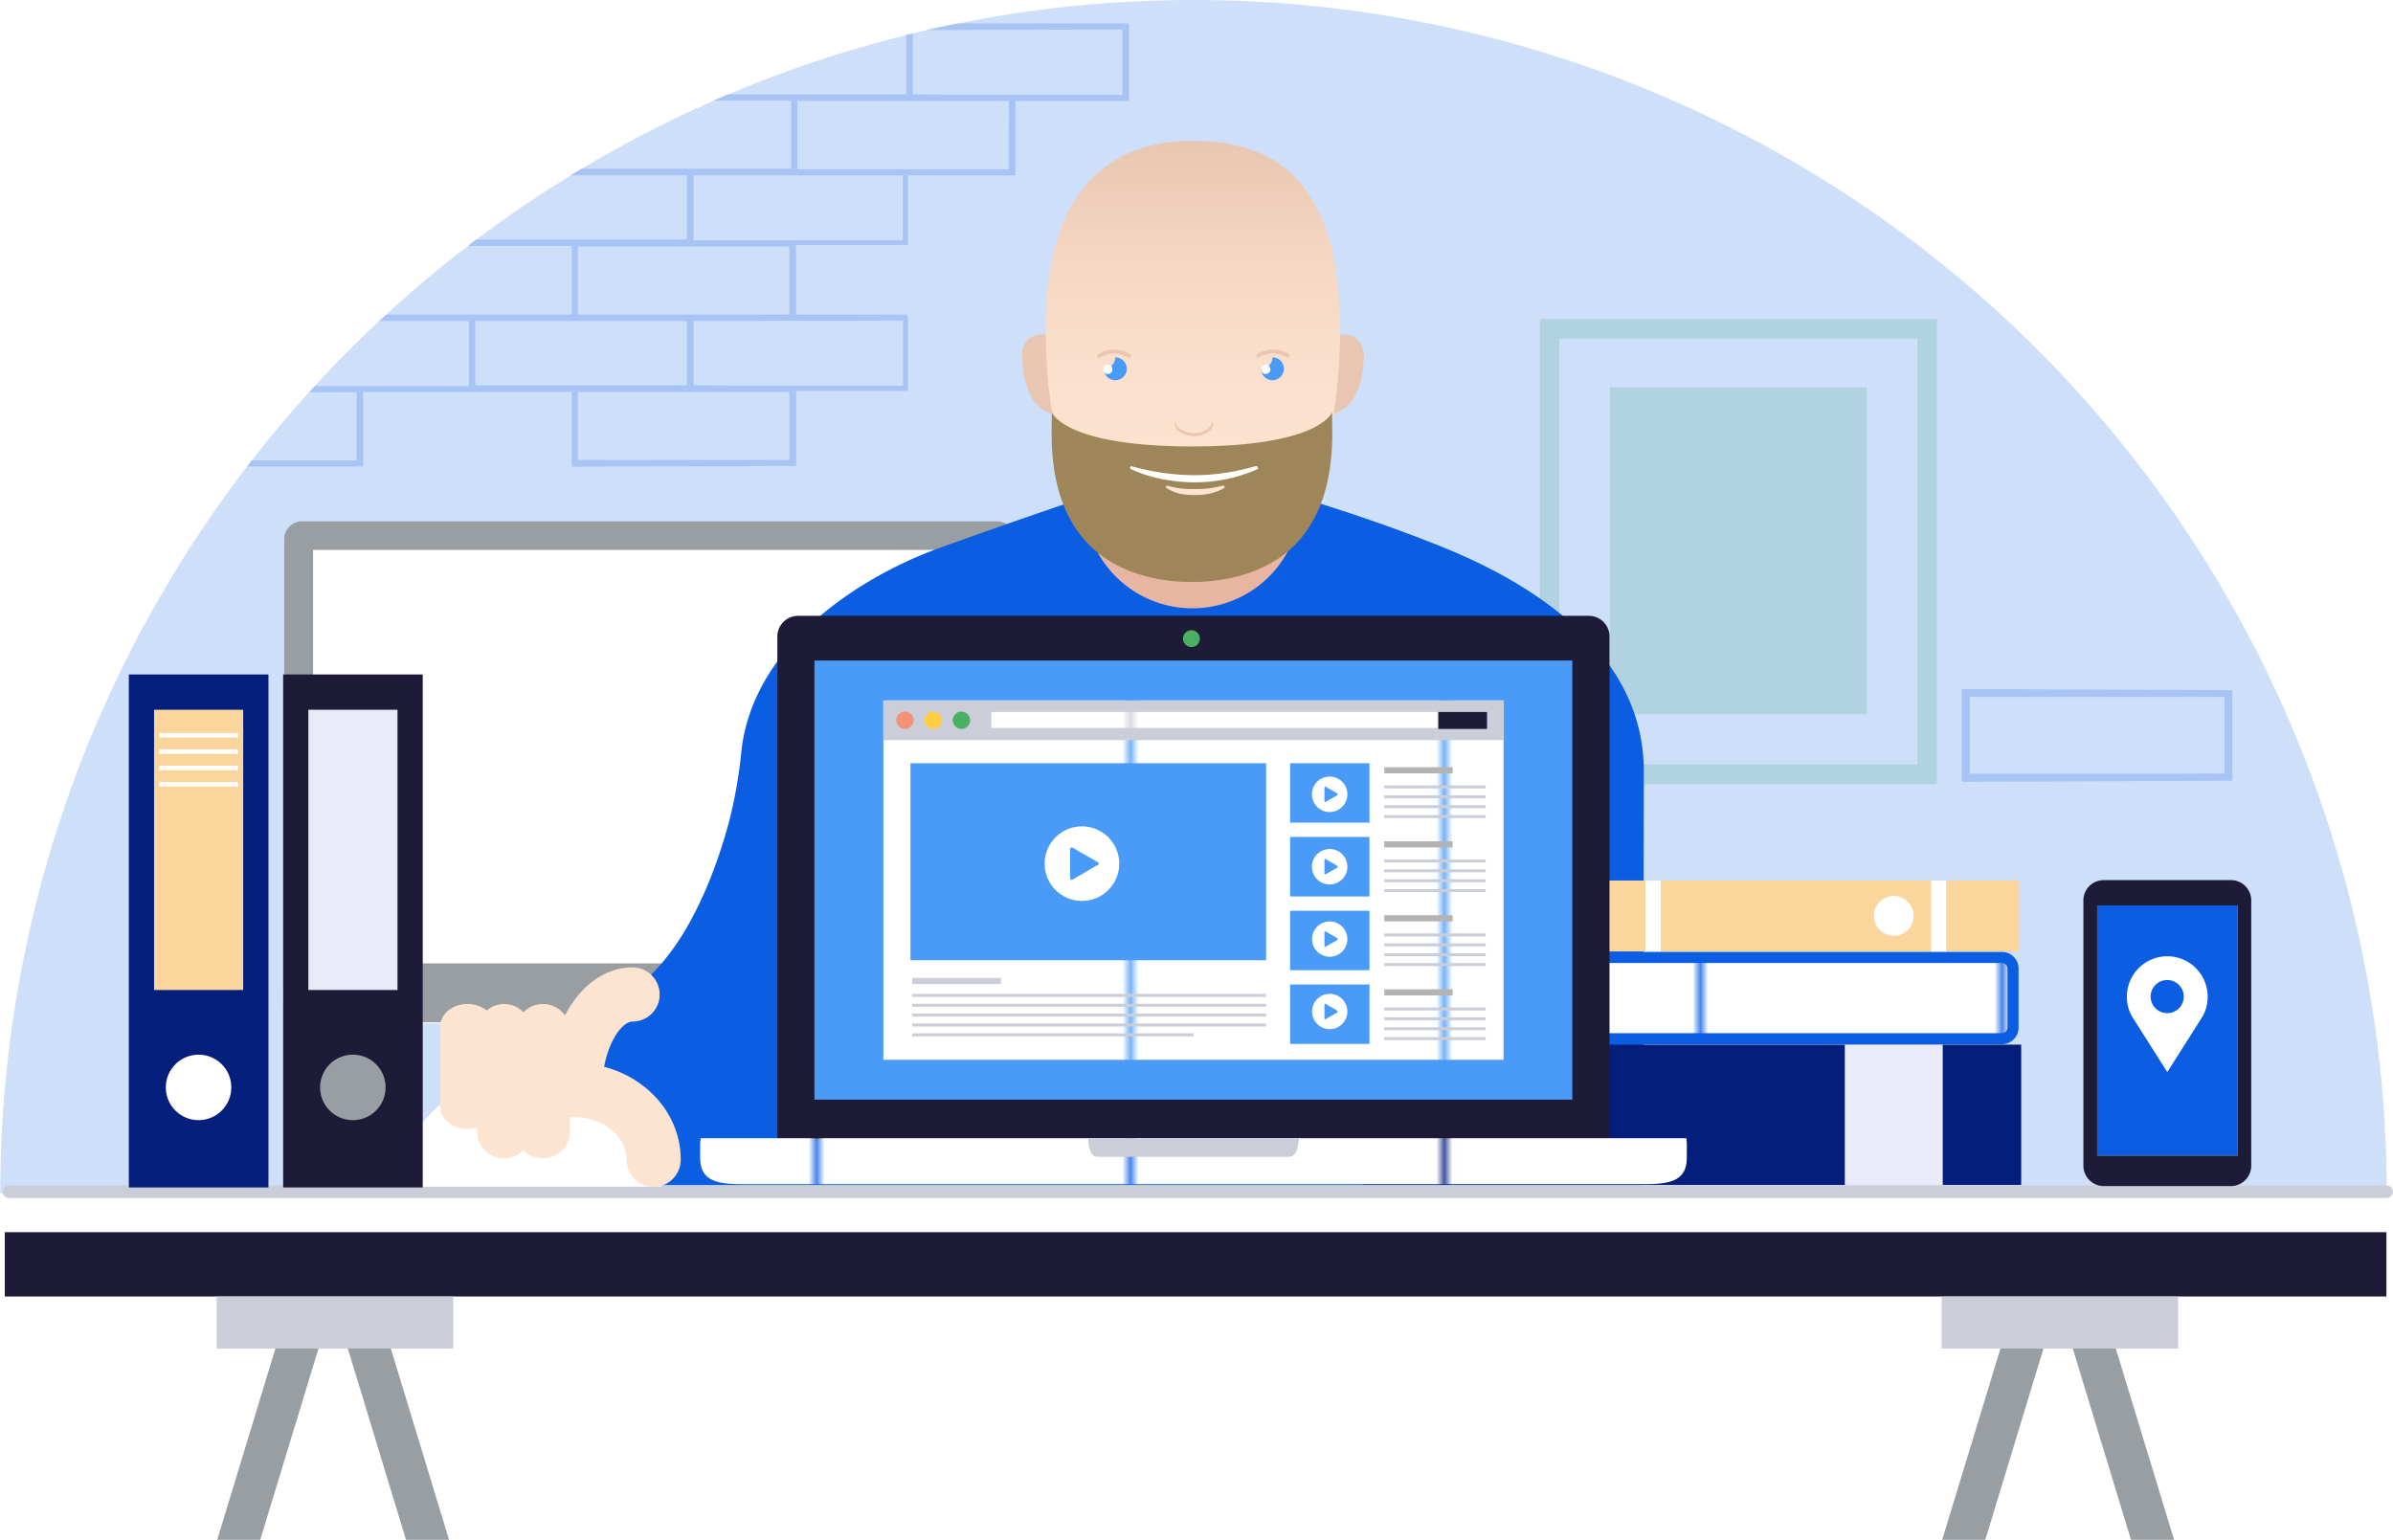 <?xml version="1.0" encoding="utf-8"?>
<svg id="master-artboard" viewBox="0 0 309.25 199.01" xmlns="http://www.w3.org/2000/svg" width="309.25px" height="199.01px"><defs><radialGradient id="radial-gradient" cx="60.7" cy="122.78" r="99.36" gradientUnits="userSpaceOnUse"><stop offset="0" stop-color="#fff"/><stop offset="1" stop-color="#010101"/></radialGradient><radialGradient id="radial-gradient-2" cx="97.08" cy="153.17" r="28.38" gradientUnits="userSpaceOnUse"><stop offset="0" stop-color="#fff"/><stop offset="1" stop-color="#f1f1f1"/></radialGradient><pattern id="Új_mintázatos_színtár_1" data-name="Új mintázatos színtár 1" width="38.25" height="55" patternUnits="userSpaceOnUse" viewBox="0 0 38.24 55"><path d="M 0 0 H 38.25 V 55 H 0 V 0 Z" class="cls-1" style="fill: none;"/><path d="M 0 0 H 38.25 V 55 H 0 V 0 Z" class="cls-2" style="fill: rgb(255, 255, 255);"/></pattern><pattern id="Új_mintázatos_színtár_1-3" data-name="Új mintázatos színtár 1" x="-13.76" y="-22.34" width="38.25" height="55" patternUnits="userSpaceOnUse" viewBox="0 0 38.24 55"><path d="M 0 0 H 38.25 V 55 H 0 V 0 Z" class="cls-1" style="fill: none;"/><path d="M 0 0 H 38.25 V 55 H 0 V 0 Z" class="cls-2" style="fill: rgb(255, 255, 255);"/></pattern><pattern id="Új_mintázatos_színtár_1-9" data-name="Új mintázatos színtár 1" width="38.25" height="55" patternTransform="translate(-15.62 -58.57) scale(1.04)" patternUnits="userSpaceOnUse" viewBox="0 0 38.24 55"><path d="M 0 0 H 38.25 V 55 H 0 V 0 Z" class="cls-1" style="fill: none;"/><path d="M 0 0 H 38.25 V 55 H 0 V 0 Z" class="cls-2" style="fill: rgb(255, 255, 255);"/></pattern><pattern id="Új_mintázatos_színtár_1-13" data-name="Új mintázatos színtár 1" width="38.25" height="55" patternTransform="translate(-1.87 -36.24) scale(1.04)" patternUnits="userSpaceOnUse" viewBox="0 0 38.24 55"><path d="M 0 0 H 38.25 V 55 H 0 V 0 Z" class="cls-1" style="fill: none;"/><path d="M 0 0 H 38.25 V 55 H 0 V 0 Z" class="cls-2" style="fill: rgb(255, 255, 255);"/></pattern><linearGradient id="Névtelen_színátmenet_3" x1="167.86" y1="93.34" x2="167.86" y2="40.57" gradientUnits="userSpaceOnUse"><stop offset="0" stop-color="#fde4d1"/><stop offset="0.39" stop-color="#fbe1ce"/><stop offset="0.69" stop-color="#f5d8c4"/><stop offset="0.97" stop-color="#eac8b3"/><stop offset="1" stop-color="#e9c6b1"/></linearGradient><pattern id="Új_mintázatos_színtár_1-25" data-name="Új mintázatos színtár 1" width="38.25" height="55" patternTransform="translate(13.9 -9.41) scale(0.87)" patternUnits="userSpaceOnUse" viewBox="0 0 38.24 55"><path d="M 0 0 H 38.25 V 55 H 0 V 0 Z" class="cls-1" style="fill: none;"/><path d="M 0 0 H 38.25 V 55 H 0 V 0 Z" class="cls-2" style="fill: rgb(255, 255, 255);"/></pattern></defs><title>eezy_24</title><g class="cls-3" style="opacity: 0.2;"><path class="cls-4" d="M212.75,63.57v60.14h51.32V63.57Zm48.8,57.55H215.27v-55h46.28Z" transform="translate(-13.76 -22.34)" style="fill: rgb(75, 175, 99);"/><path d="M 208.05 50.05 H 241.26 V 92.32 H 208.05 V 50.05 Z" class="cls-4" style="fill: rgb(75, 175, 99);"/></g><g id="_Csoport_" data-name="&lt;Csoport&gt;" class="cls-3" style="opacity: 0.2;"><g id="_Csoport_2" data-name="&lt;Csoport&gt;"><path id="_Görbe_" data-name="&lt;Görbe&gt;" class="cls-4" d="M168,22.34a154.2,154.2,0,0,0-154.2,154.2h308.4A154.2,154.2,0,0,0,168,22.34Z" transform="translate(-13.76 -22.34)" style="fill: rgb(11, 93, 226);"/></g></g><path class="cls-5" d="M142.64,153.89H117L77.07,90.29h65.57A1.74,1.74,0,0,1,144.37,92v60.15a1.73,1.73,0,0,1-1.73,1.72Z" transform="translate(-13.76 -22.34)" style="fill: url('#radial-gradient');"/><path class="cls-6" d="M50.31,150.07v2.1a2.46,2.46,0,0,0,2.46,2.46h89.87a2.46,2.46,0,0,0,2.46-2.46v-2.1Z" transform="translate(-13.76 -22.34)" style="fill: rgb(241, 241, 241);"/><path class="cls-7" d="M115,150.6l2.07,3.29h25.62a1.73,1.73,0,0,0,1.73-1.72V150.6Z" transform="translate(-13.76 -22.34)" style="fill: url('#radial-gradient-2');"/><path class="cls-8" d="M144.93,152.17a2.29,2.29,0,0,1-2.29,2.28H52.77a2.29,2.29,0,0,1-2.28-2.28V92a2.29,2.29,0,0,1,2.28-2.28h89.87A2.29,2.29,0,0,1,144.93,92Z" transform="translate(-13.76 -22.34)" style="fill: rgb(153, 158, 163);"/><path d="M 40.46 71.07 H 127.44 V 124.51 H 40.46 V 71.07 Z" class="cls-2" style="fill: rgb(255, 255, 255);"/><path class="cls-9" d="M108.51,160.83l-.88-6.38H87.79l-.88,6.38a5.33,5.33,0,0,1-2.48,3.77l-1.53.74h29.61L111,164.6A5.32,5.32,0,0,1,108.51,160.83Z" transform="translate(-13.76 -22.34)" style="fill: rgb(78, 91, 95);"/><path class="cls-10" d="M226.19,122c0-15.8-15.26-24.55-25.63-28.8-9.54-3.9-19.67-6.84-19.67-6.84-2.39,9.36-11.8,10.49-13.62,10.62a13.94,13.94,0,0,1-12.54-10.62s-8.22,2.71-19.67,6.84c-9.15,3.31-23.9,11.9-25.49,26.22a61.23,61.23,0,0,1-1.56,9c-2.45,9.12-8.47,24.66-21,24.66v22.43H226.1S226.19,124.72,226.19,122Z" transform="translate(-13.76 -22.34)" style="fill: rgb(11, 93, 226);"/><path id="Shape_11_copy" data-name="Shape 11 copy" class="cls-11" d="M150.17,67c0-.87-1.1-1.56-2.27-1.41h0a2.48,2.48,0,0,0-1.69,1.15,3,3,0,0,0-.35,1.31c0,.14-.22,7.86,4.86,7.86C150.48,73.42,150.27,69.07,150.17,67Z" transform="translate(-13.76 -22.34)" style="fill: rgb(233, 198, 177);"/><path id="Shape_11_copy-2" data-name="Shape 11 copy" class="cls-11" d="M185.62,67c0-.87,1.1-1.56,2.27-1.41h0a2.48,2.48,0,0,1,1.69,1.15A3,3,0,0,1,190,68c0,.14.22,7.86-4.86,7.86C185.31,73.42,185.52,69.07,185.62,67Z" transform="translate(-13.76 -22.34)" style="fill: rgb(233, 198, 177);"/><g id="_Csoport_3" data-name="&lt;Csoport&gt;"><g id="_Csoport_4" data-name="&lt;Csoport&gt;"><path id="_Görbe_2" data-name="&lt;Görbe&gt;" class="cls-12" d="M322.19,177.18H14.93a.82.82,0,0,1-.81-.82.81.81,0,0,1,.81-.81H322.19a.81.81,0,0,1,.81.81A.82.82,0,0,1,322.19,177.18Z" transform="translate(-13.76 -22.34)" style="fill: rgb(203, 206, 216);"/></g></g><path class="cls-13" d="M196.6,155.87h1.19a.72.72,0,0,0,.72-.72v-7.63a.73.73,0,0,0-.72-.72H196.6v-1.43h75.87a2.15,2.15,0,0,1,2.15,2.15v7.63a2.15,2.15,0,0,1-2.15,2.15H196.6Z" transform="translate(-13.76 -22.34)" style="fill: rgb(11, 93, 226);"/><path class="cls-14" d="M197.79,146.8h74.68a.73.73,0,0,1,.72.72v7.63a.72.72,0,0,1-.72.72H197.79Z" transform="translate(-13.76 -22.34)" style="fill: url('#Új_mintázatos_színtár_1');"/><path d="M 176.06 135.01 H 261.2 V 153.14 H 176.06 V 135.01 Z" class="cls-4" style="fill: rgb(4, 30, 124);"/><path d="M 238.41 135.01 H 251.06 V 153.14 H 238.41 V 135.01 Z" class="cls-15" style="fill: rgb(233, 236, 248);"/><path d="M 204.46 113.8 H 260.86 V 122.97 H 204.46 V 113.8 Z" class="cls-16" style="fill: rgb(250, 214, 157);"/><path d="M 249.55 113.8 H 251.51 V 122.97 H 249.55 V 113.8 Z" class="cls-17" style="fill: url('#Új_mintázatos_színtár_1-3');"/><path d="M 212.65 113.8 H 214.61 V 122.97 H 212.65 V 113.8 Z" class="cls-17" style="fill: url('#Új_mintázatos_színtár_1-3');"/><path class="cls-14" d="M255.93,140.72a2.57,2.57,0,1,1,2.56,2.56A2.56,2.56,0,0,1,255.93,140.72Z" transform="translate(-13.76 -22.34)" style="fill: url('#Új_mintázatos_színtár_1');"/><path class="cls-18" d="M116.9,169.54H221.76V104.6a2.68,2.68,0,0,0-2.67-2.67H116.9a2.68,2.68,0,0,0-2.68,2.67v64.94Z" transform="translate(-13.76 -22.34)" style="fill: rgb(29, 27, 55);"/><path d="M 105.25 85.37 H 203.19 V 142.12 H 105.25 V 85.37 Z" class="cls-19" style="fill: rgb(74, 155, 247);"/><path d="M 114.16 90.53 H 194.31 V 136.97 H 114.16 V 90.53 Z" class="cls-20" style="fill: url('#Új_mintázatos_színtár_1-9');"/><path d="M 114.16 90.53 H 194.31 V 95.65 H 114.16 V 90.53 Z" class="cls-12" style="fill: rgb(203, 206, 216);"/><path d="M 117.66 98.64 H 163.62 V 124.1 H 117.66 V 98.64 Z" class="cls-4" style="fill: rgb(74, 155, 247);"/><path d="M 166.72 98.64 H 176.98 V 106.32 H 166.72 V 98.64 Z" class="cls-4" style="fill: rgb(74, 155, 247);"/><path d="M 117.87 126.39 H 129.36 V 127.18 H 117.87 V 126.39 Z" class="cls-12" style="fill: rgb(203, 206, 216);"/><path d="M 117.87 128.45 H 163.62 V 128.84 H 117.87 V 128.45 Z" class="cls-12" style="fill: rgb(203, 206, 216);"/><path d="M 117.87 129.73 H 163.62 V 130.12 H 117.87 V 129.73 Z" class="cls-12" style="fill: rgb(203, 206, 216);"/><path d="M 117.87 131 H 163.62 V 131.39 H 117.87 V 131 Z" class="cls-12" style="fill: rgb(203, 206, 216);"/><path d="M 117.87 132.28 H 163.62 V 132.67 H 117.87 V 132.28 Z" class="cls-12" style="fill: rgb(203, 206, 216);"/><path d="M 117.87 133.55 H 154.24 V 133.94 H 117.87 V 133.55 Z" class="cls-12" style="fill: rgb(203, 206, 216);"/><path d="M 178.89 101.51 H 192 V 101.9 H 178.89 V 101.51 Z" class="cls-12" style="fill: rgb(203, 206, 216);"/><path d="M 178.89 102.79 H 192 V 103.18 H 178.89 V 102.79 Z" class="cls-12" style="fill: rgb(203, 206, 216);"/><path d="M 178.89 104.06 H 192 V 104.45 H 178.89 V 104.06 Z" class="cls-12" style="fill: rgb(203, 206, 216);"/><path d="M 178.89 105.34 H 192 V 105.73 H 178.89 V 105.34 Z" class="cls-12" style="fill: rgb(203, 206, 216);"/><path d="M 128.11 92.02 H 185.88 V 94.08 H 128.11 V 92.02 Z" class="cls-20" style="fill: url('#Új_mintázatos_színtár_1-9');"/><path d="M 178.89 99.16 H 187.73 V 99.95 H 178.89 V 99.16 Z" class="cls-21" style="fill: rgb(179, 179, 179);"/><path d="M 178.89 111.08 H 192 V 111.47 H 178.89 V 111.08 Z" class="cls-12" style="fill: rgb(203, 206, 216);"/><path d="M 178.89 112.35 H 192 V 112.74 H 178.89 V 112.35 Z" class="cls-12" style="fill: rgb(203, 206, 216);"/><path d="M 178.89 113.63 H 192 V 114.02 H 178.89 V 113.63 Z" class="cls-12" style="fill: rgb(203, 206, 216);"/><path d="M 178.89 114.91 H 192 V 115.3 H 178.89 V 114.91 Z" class="cls-12" style="fill: rgb(203, 206, 216);"/><path d="M 178.89 108.73 H 187.73 V 109.52 H 178.89 V 108.73 Z" class="cls-21" style="fill: rgb(179, 179, 179);"/><path d="M 178.89 120.64 H 192 V 121.03 H 178.89 V 120.64 Z" class="cls-12" style="fill: rgb(203, 206, 216);"/><path d="M 178.89 121.92 H 192 V 122.31 H 178.89 V 121.92 Z" class="cls-12" style="fill: rgb(203, 206, 216);"/><path d="M 178.89 123.19 H 192 V 123.58 H 178.89 V 123.19 Z" class="cls-12" style="fill: rgb(203, 206, 216);"/><path d="M 178.89 124.47 H 192 V 124.86 H 178.89 V 124.47 Z" class="cls-12" style="fill: rgb(203, 206, 216);"/><path d="M 178.89 118.29 H 187.73 V 119.08 H 178.89 V 118.29 Z" class="cls-21" style="fill: rgb(179, 179, 179);"/><path d="M 178.89 130.21 H 192 V 130.6 H 178.89 V 130.21 Z" class="cls-12" style="fill: rgb(203, 206, 216);"/><path d="M 178.89 131.48 H 192 V 131.87 H 178.89 V 131.48 Z" class="cls-12" style="fill: rgb(203, 206, 216);"/><path d="M 178.89 132.76 H 192 V 133.15 H 178.89 V 132.76 Z" class="cls-12" style="fill: rgb(203, 206, 216);"/><path d="M 178.89 134.04 H 192 V 134.43 H 178.89 V 134.04 Z" class="cls-12" style="fill: rgb(203, 206, 216);"/><path d="M 178.89 127.86 H 187.73 V 128.65 H 178.89 V 127.86 Z" class="cls-21" style="fill: rgb(179, 179, 179);"/><path d="M 166.72 108.17 H 176.98 V 115.86 H 166.72 V 108.17 Z" class="cls-4" style="fill: rgb(74, 155, 247);"/><path d="M 166.72 117.71 H 176.98 V 125.39 H 166.72 V 117.71 Z" class="cls-4" style="fill: rgb(74, 155, 247);"/><path d="M 166.72 127.24 H 176.98 V 134.92 H 166.72 V 127.24 Z" class="cls-4" style="fill: rgb(74, 155, 247);"/><path class="cls-22" d="M231.68,169.44H104.31c0,.22-.07.42-.07.65V172c0,3.2,2.59,3.39,5.8,3.39h115.9c3.19,0,5.81-.19,5.81-3.39v-1.94C231.75,169.86,231.69,169.66,231.68,169.44Z" transform="translate(-13.76 -22.34)" style="fill: url('#Új_mintázatos_színtár_1-13');"/><path class="cls-12" d="M154.37,169.44c.06,1.68.57,2.41,1.21,2.41H180.4c.64,0,1.15-.73,1.22-2.41Z" transform="translate(-13.76 -22.34)" style="fill: rgb(203, 206, 216);"/><path class="cls-22" d="M153.58,129.14A4.82,4.82,0,1,0,158.4,134,4.82,4.82,0,0,0,153.58,129.14Zm2,5L152.42,136c-.21.13-.38,0-.38-.22v-3.64c0-.24.17-.34.38-.22l3.16,1.82A.23.23,0,0,1,155.58,134.18Z" transform="translate(-13.76 -22.34)" style="fill: url('#Új_mintázatos_színtár_1-13');"/><path class="cls-22" d="M185.6,122.71a2.29,2.29,0,1,0,2.28,2.28A2.28,2.28,0,0,0,185.6,122.71Zm1,2.39-1.5.86c-.1.06-.18,0-.18-.1v-1.73c0-.11.08-.16.18-.1l1.5.86C186.65,125,186.65,125,186.55,125.1Z" transform="translate(-13.76 -22.34)" style="fill: url('#Új_mintázatos_színtár_1-13');"/><path class="cls-22" d="M185.6,132.07a2.29,2.29,0,1,0,2.28,2.28A2.28,2.28,0,0,0,185.6,132.07Zm1,2.39-1.5.86c-.1.06-.18,0-.18-.1v-1.73c0-.11.08-.16.18-.1l1.5.86C186.65,134.31,186.65,134.4,186.55,134.46Z" transform="translate(-13.76 -22.34)" style="fill: url('#Új_mintázatos_színtár_1-13');"/><path class="cls-22" d="M185.6,141.43a2.28,2.28,0,1,0,2.28,2.28A2.28,2.28,0,0,0,185.6,141.43Zm1,2.39-1.5.86c-.1.06-.18,0-.18-.11v-1.72c0-.12.08-.17.18-.11l1.5.87C186.65,143.66,186.65,143.76,186.55,143.82Z" transform="translate(-13.76 -22.34)" style="fill: url('#Új_mintázatos_színtár_1-13');"/><path class="cls-22" d="M185.6,150.79a2.28,2.28,0,1,0,2.28,2.28A2.28,2.28,0,0,0,185.6,150.79Zm1,2.39-1.5.86c-.1.06-.18,0-.18-.11v-1.72c0-.12.08-.16.18-.11l1.5.87C186.65,153,186.65,153.12,186.55,153.18Z" transform="translate(-13.76 -22.34)" style="fill: url('#Új_mintázatos_színtár_1-13');"/><path class="cls-23" d="M131.78,115.1a1.12,1.12,0,1,1-1.4-.75A1.12,1.12,0,0,1,131.78,115.1Z" transform="translate(-13.76 -22.34)" style="fill: rgb(242, 146, 119);"/><path d="M 121.72 93.09 A 1.12 1.12 0 0 1 120.6 94.21 A 1.12 1.12 0 0 1 119.48 93.09 A 1.12 1.12 0 0 1 120.6 91.97 A 1.12 1.12 0 0 1 121.72 93.09 Z" class="cls-19" style="fill: rgb(255, 206, 68);"/><path d="M 125.37 93.09 A 1.12 1.12 0 0 1 124.25 94.21 A 1.12 1.12 0 0 1 123.13 93.09 A 1.12 1.12 0 0 1 124.25 91.97 A 1.12 1.12 0 0 1 125.37 93.09 Z" class="cls-4" style="fill: rgb(75, 175, 99);"/><path d="M 185.87 92.02 H 192.17 V 94.21 H 185.87 V 92.02 Z" class="cls-18" style="fill: rgb(29, 27, 55);"/><path class="cls-4" d="M168.82,104.88a1.09,1.09,0,1,1-1.09-1.09A1.09,1.09,0,0,1,168.82,104.88Z" transform="translate(-13.76 -22.34)" style="fill: rgb(75, 175, 99);"/><path class="cls-2" d="M82.29,161.07c-9.33,0-16.89,6.55-16.89,14.64H99.18C99.18,167.62,91.62,161.07,82.29,161.07Z" transform="translate(-13.76 -22.34)" style="fill: rgb(255, 255, 255);"/><path class="cls-24" d="M91.83,160.21c.67-3.58,2.42-5.84,3.68-5.84a3.5,3.5,0,0,0,0-7c-3.61,0-6.76,2.41-8.74,6.2a3.49,3.49,0,0,0-5.36-.4,3.46,3.46,0,0,0-4.75-.24,4,4,0,0,0-2.48-.83c-1.94,0-3.5,1.27-3.5,2.83v10.48c0,1.57,1.56,2.83,3.5,2.83a4.39,4.39,0,0,0,1.22-.18v.49a3.5,3.5,0,0,0,3.5,3.5A3.46,3.46,0,0,0,81.41,171a3.5,3.5,0,0,0,6-2.43v-1.9a3.08,3.08,0,0,0,.61.07c3.7,0,6.71,2.46,6.71,5.49a3.5,3.5,0,1,0,7,0C101.75,166.52,97.55,161.72,91.83,160.21Z" transform="translate(-13.76 -22.34)" style="fill: rgb(253, 228, 209);"/><path class="cls-25" d="M186.9,64.54c0-18.89-8.52-24-19-24h0c-10.51,0-19,6.13-19,24h0c0,23.37,8.53,28.79,19.05,28.79h0c10.52,0,19-5.79,19-28.79h0Z" transform="translate(-13.76 -22.34)" style="fill: url('#Névtelen_színátmenet_3');"/><path class="cls-26" d="M167.86,93.34h0c-5.53,0-10.5-1.5-14-6.3a14,14,0,0,0,28-.16C178.36,91.74,173.38,93.34,167.86,93.34Z" transform="translate(-13.76 -22.34)" style="fill: rgb(231, 181, 162);"/><path class="cls-4" d="M178.2,68.57h0A1.47,1.47,0,0,1,176.72,70h0a1.48,1.48,0,1,0,1.48-1.48Z" transform="translate(-13.76 -22.34)" style="fill: rgb(74, 155, 247);"/><path class="cls-4" d="M157.89,68.57h0A1.49,1.49,0,0,1,156.41,70h0a1.48,1.48,0,1,0,1.48-1.48Z" transform="translate(-13.76 -22.34)" style="fill: rgb(74, 155, 247);"/><path class="cls-11" d="M159.84,68.15a4.23,4.23,0,0,0-2.16-.63,3.33,3.33,0,0,0-2,.64.31.31,0,0,0-.1.15.25.25,0,0,0,0,.17.31.31,0,0,0,.15.1.25.25,0,0,0,.17,0,3.29,3.29,0,0,1,3.62,0,.23.23,0,0,0,.31-.07A.24.24,0,0,0,159.84,68.15Z" transform="translate(-13.76 -22.34)" style="fill: rgb(233, 198, 177);"/><path class="cls-11" d="M180.37,68.13a4.27,4.27,0,0,0-2.16-.62,3.38,3.38,0,0,0-2,.63.24.24,0,0,0-.09.15.25.25,0,0,0,0,.17.24.24,0,0,0,.15.09.21.21,0,0,0,.17,0,3.36,3.36,0,0,1,3.62,0,.24.24,0,0,0,.32-.06A.25.25,0,0,0,180.37,68.13Z" transform="translate(-13.76 -22.34)" style="fill: rgb(233, 198, 177);"/><path class="cls-16" d="M149.81,76.34l-.15-.19s0,.09,0,.27Z" transform="translate(-13.76 -22.34)" style="fill: rgb(250, 214, 157);"/><path d="M 143.76 47.74 A 0.6 0.6 0 0 1 143.16 48.34 A 0.6 0.6 0 0 1 142.56 47.74 A 0.6 0.6 0 0 1 143.16 47.14 A 0.6 0.6 0 0 1 143.76 47.74 Z" class="cls-2" style="fill: rgb(255, 255, 255);"/><path d="M 164.17 47.74 A 0.6 0.6 0 0 1 163.57 48.34 A 0.6 0.6 0 0 1 162.97 47.74 A 0.6 0.6 0 0 1 163.57 47.14 A 0.6 0.6 0 0 1 164.17 47.74 Z" class="cls-2" style="fill: rgb(255, 255, 255);"/><path class="cls-27" d="M185.92,75.62c-.19.44-2.32,4.37-17.83,4.42h-.58c-15.51-.05-17.64-4-17.83-4.42.1,1.89-.9,10.41,4.07,16.33,3.24,3.85,8.39,5.54,13.76,5.61h.58c5.37-.07,10.52-1.76,13.76-5.61C186.82,86,185.81,77.51,185.92,75.62Z" transform="translate(-13.76 -22.34)" style="fill: rgb(159, 134, 88);"/><path class="cls-2" d="M176.21,83a20.12,20.12,0,0,1-8.14,1.68,23.19,23.19,0,0,1-4.16-.42,18.17,18.17,0,0,1-4-1.29.2.2,0,0,1-.1-.26.19.19,0,0,1,.23-.1,30.18,30.18,0,0,0,8,1.14,25.72,25.72,0,0,0,4-.29,29.78,29.78,0,0,0,4-.88.22.22,0,0,1,.28.15A.23.23,0,0,1,176.21,83Z" transform="translate(-13.76 -22.34)" style="fill: rgb(255, 255, 255);"/><path class="cls-24" d="M171.92,85.45a6.66,6.66,0,0,1-1.79.67,7.81,7.81,0,0,1-1.91.2,9,9,0,0,1-1.92-.16,6.09,6.09,0,0,1-1.78-.74.15.15,0,0,1-.05-.22.15.15,0,0,1,.18-.08,14.25,14.25,0,0,0,1.77.36,15.05,15.05,0,0,0,1.79.07,13.48,13.48,0,0,0,1.8-.1,15.81,15.81,0,0,0,1.77-.35.18.18,0,0,1,.23.13A.18.18,0,0,1,171.92,85.45Z" transform="translate(-13.76 -22.34)" style="fill: rgb(253, 228, 209);"/><path class="cls-11" d="M170.52,76.76a1.32,1.32,0,0,1-.58,1.34,3.08,3.08,0,0,1-1.9.6,3.13,3.13,0,0,1-1.91-.6,1.33,1.33,0,0,1-.57-1.34,1.86,1.86,0,0,0,.87,1.13,3.23,3.23,0,0,0,3.22,0A1.86,1.86,0,0,0,170.52,76.76Z" transform="translate(-13.76 -22.34)" style="fill: rgb(233, 198, 177);"/><path d="M 16.65 87.17 H 34.69 V 153.47 H 16.65 V 87.17 Z" class="cls-4" style="fill: rgb(4, 30, 124);"/><path d="M 19.91 91.73 H 31.43 V 127.95 H 19.91 V 91.73 Z" class="cls-16" style="fill: rgb(250, 214, 157);"/><path d="M 20.6 94.74 H 30.74 V 95.32 H 20.6 V 94.74 Z" class="cls-2" style="fill: rgb(255, 255, 255);"/><path d="M 20.6 96.85 H 30.74 V 97.43 H 20.6 V 96.85 Z" class="cls-2" style="fill: rgb(255, 255, 255);"/><path d="M 20.6 98.96 H 30.74 V 99.54 H 20.6 V 98.96 Z" class="cls-2" style="fill: rgb(255, 255, 255);"/><path d="M 20.6 101.07 H 30.74 V 101.65 H 20.6 V 101.07 Z" class="cls-2" style="fill: rgb(255, 255, 255);"/><path d="M 36.59 87.17 H 54.63 V 153.47 H 36.59 V 87.17 Z" class="cls-18" style="fill: rgb(29, 27, 55);"/><path d="M 39.85 91.73 H 51.37 V 127.95 H 39.85 V 91.73 Z" class="cls-15" style="fill: rgb(233, 236, 248);"/><path class="cls-2" d="M43.65,162.87a4.23,4.23,0,1,1-4.22-4.22A4.22,4.22,0,0,1,43.65,162.87Z" transform="translate(-13.76 -22.34)" style="fill: rgb(255, 255, 255);"/><path class="cls-8" d="M63.59,162.87a4.23,4.23,0,1,1-4.22-4.22A4.22,4.22,0,0,1,63.59,162.87Z" transform="translate(-13.76 -22.34)" style="fill: rgb(153, 158, 163);"/><path class="cls-18" d="M304.69,138.71a2.62,2.62,0,0,0-2.62-2.62H285.62a2.62,2.62,0,0,0-2.62,2.62V173a2.65,2.65,0,0,0,.77,1.86,2.61,2.61,0,0,0,1.85.77h16.45a2.63,2.63,0,0,0,2.62-2.63Z" transform="translate(-13.76 -22.34)" style="fill: rgb(29, 27, 55);"/><path d="M 271.02 117.02 H 289.16 V 149.36 H 271.02 V 117.02 Z" class="cls-30" style="fill: rgb(247, 166, 60);"/><path class="cls-13" d="M284.78,139.36V171.7h18.13V139.36Z" transform="translate(-13.76 -22.34)" style="fill: rgb(11, 93, 226);"/><path class="cls-31" d="M299.06,151.15a5.22,5.22,0,0,0-10.44,0,5.12,5.12,0,0,0,.94,3l4.28,6.75,4.5-7.09h0A5.15,5.15,0,0,0,299.06,151.15Zm-5.22,2.13a2.14,2.14,0,1,1,2.13-2.13A2.13,2.13,0,0,1,293.84,153.28Z" transform="translate(-13.76 -22.34)" style="fill: url('#Új_mintázatos_színtár_1-25');"/><path d="M 0.62 159.25 H 308.4 V 167.56 H 0.62 V 159.25 Z" class="cls-18" style="fill: rgb(29, 27, 55);"/><path d="M 28 167.57 H 58.57 V 174.29 H 28 V 167.57 Z" class="cls-12" style="fill: rgb(203, 206, 216);"/><path d="M 250.92 167.57 H 281.49 V 174.29 H 250.92 V 167.57 Z" class="cls-12" style="fill: rgb(203, 206, 216);"/><path d="M 280.96 199.01 L 273.43 174.29 L 267.87 174.29 L 275.39 199.01 L 280.96 199.01 Z" class="cls-8" style="fill: rgb(153, 158, 163);"/><path d="M 256.56 199.01 L 264.08 174.29 L 258.52 174.29 L 250.99 199.01 L 256.56 199.01 Z" class="cls-8" style="fill: rgb(153, 158, 163);"/><path d="M 58.03 199.01 L 50.51 174.29 L 44.95 174.29 L 52.47 199.01 L 58.03 199.01 Z" class="cls-8" style="fill: rgb(153, 158, 163);"/><path d="M 33.63 199.01 L 41.16 174.29 L 35.59 174.29 L 28.07 199.01 L 33.63 199.01 Z" class="cls-8" style="fill: rgb(153, 158, 163);"/><path class="cls-32" d="M267.3,111.39v12l34.95-.15V111.54Zm33.93,10.93h-32.9v-9.91h32.9Z" transform="translate(-13.76 -22.34)" style="opacity: 0.2; fill: rgb(11, 93, 226);"/><path class="cls-32" d="M159.67,25.37H137.38c-1.34.27-2.68.55-4,.86l25.44-.08v8.43H137.07l-5.33-.05V26.63l-.86.21v7.7H107.76c-.64.26-1.27.55-1.9.82H116v8.79H88.85L87.43,45h15.09v8.3H75.25l-.87.67v.15H87.66V63H75.12v0H63.67l-.89.82,11.6,0v8.42H54.45c-.25.27-.5.53-.74.8h6.14v8.81H46.3l-.6.78,15,0V73l26.95,0v9.65l29-.09v-9.7H131.1V63.33H131V63H116.63V54H131.1V45l13.89,0V35.39h14.68ZM75.19,72.13v-8.3h27.33v8.3Zm40.58,9.66H88.44V73h27.33Zm14.69-9.61H108.7l-5.32-.05v-8.3l27.08-.07ZM88.44,63v-8.8h27.33V63Zm42-9.6H108.7l-5.32,0V45L116,45l14.43,0v8.43Zm13.67-9.17H116.81V35.39h27.32Z" transform="translate(-13.76 -22.34)" style="opacity: 0.2; fill: rgb(11, 93, 226);"/></svg>